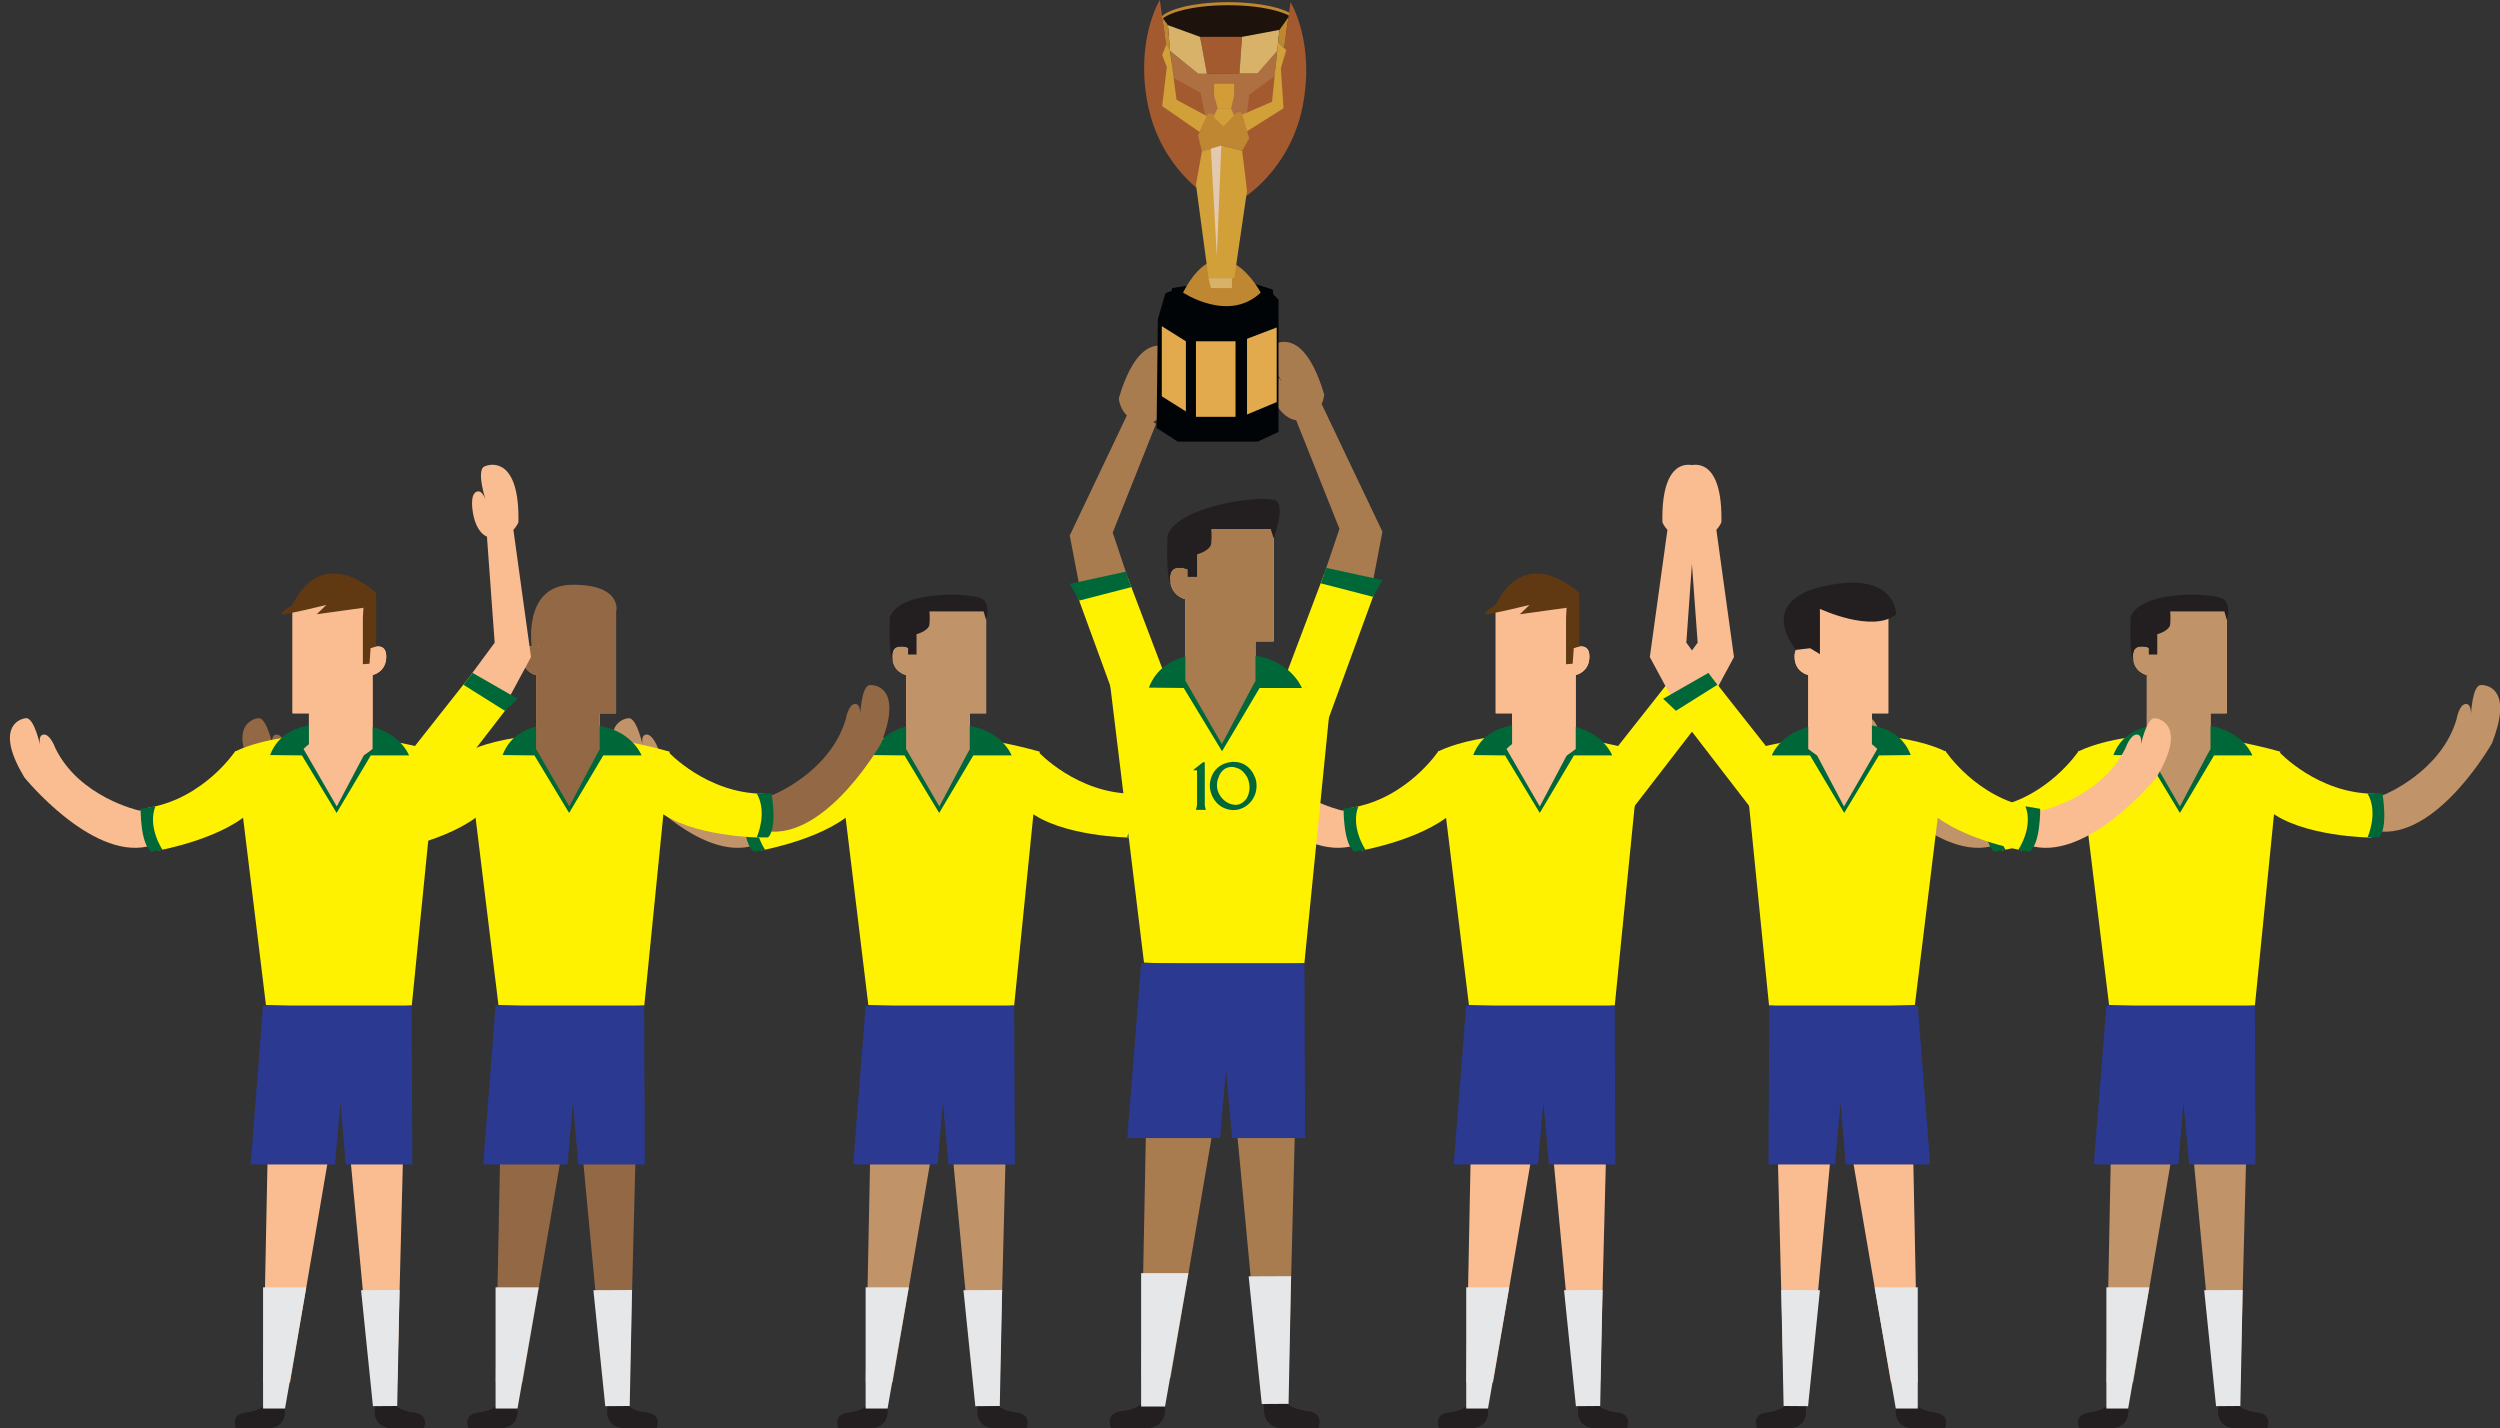 <?xml version="1.0" encoding="utf-8"?>
<!-- Generator: Adobe Illustrator 18.1.1, SVG Export Plug-In . SVG Version: 6.00 Build 0)  -->
<svg version="1.1" id="Layer_1" xmlns="http://www.w3.org/2000/svg" xmlns:xlink="http://www.w3.org/1999/xlink" x="0px" y="0px"
	 viewBox="0 0 1390.3 794.3" enable-background="new 0 0 1390.3 794.3" xml:space="preserve">
<rect x="0" y="0" width="1390.3" height="794.3" fill="#333333" stroke="none"/>
<g>
	<g>
		<path fill="#F9BD91" d="M1238.4,336.5v60.2h-9.1v19.8c0,0-10.3,20.2-35.4,0v-41.1c0,0-7.6-1.5-7.6-10.3c0-8.8,8.8-4.6,8.8-4.6v-24
			H1238.4z"/>
		<polygon fill="#8B5E3C" points="1185.4,768.8 1183,780.6 1172.7,780.6 1172.7,768.8 		"/>
		<path fill="#231F20" d="M1172.7,780.6h10.3c0,0,4,13-9.3,13.7h-17.3c0,0-3.8-8.2,6.5-8.8C1162.8,785.6,1171.7,784,1172.7,780.6z"
			/>
		<polygon fill="#8B5E3C" points="1231.6,768.8 1234.1,780.6 1244.4,780.6 1244.4,768.8 		"/>
		<path fill="#231F20" d="M1244.4,780.6h-10.3c0,0-4,13,9.3,13.7h17.3c0,0,3.8-8.2-6.5-8.8C1254.3,785.6,1245.3,784,1244.4,780.6z"
			/>
		<path fill="#E6E7E8" d="M1206.9,378.8h30.1c0,0-5.3-9.3-15-9.3S1206.9,378.8,1206.9,378.8z"/>
		<path fill="#E6E7E8" d="M1206.9,378.8l-1.4,1.6c0,0,13.2,2.3,17.3-1.6c0,0,10.2,2,15.1,1.6l-1.2-2.1
			C1236.7,378.3,1216.1,376.4,1206.9,378.8z"/>
		<polygon fill="#C19368" points="1175.5,560 1171.4,768.8 1186.3,768.8 1215.5,597.8 1231.6,768.8 1245.9,768.8 1251.3,558.9 		"/>
		<path fill="#FFF200" d="M1155.7,418c0,0,37.3-20.9,112.4,0L1254,559.2c0,0-30.8,2.2-81.1-0.3L1155.7,418z"/>
		<polygon fill="#8B5E3C" points="1185.4,768.8 1183,780.6 1172.7,780.6 1172.7,768.8 		"/>
		<path fill="#231F20" d="M1172.7,780.6h10.3c0,0,4,13-9.3,13.7h-17.3c0,0-3.8-8.2,6.5-8.8C1162.8,785.6,1171.7,784,1172.7,780.6z"
			/>
		<polygon fill="#8B5E3C" points="1231.6,768.8 1234.1,780.6 1244.4,780.6 1244.4,768.8 		"/>
		<path fill="#231F20" d="M1244.4,780.6h-10.3c0,0-4,13,9.3,13.7h17.3c0,0,3.8-8.2-6.5-8.8C1254.3,785.6,1245.3,784,1244.4,780.6z"
			/>
		<polygon fill="#2B3990" points="1171.4,559.2 1164.4,647.6 1211.4,647.6 1214.3,613.1 1217.4,647.6 1254.3,647.6 1254,559.2 		"/>
		<polygon fill="#E6E7E8" points="1171.4,715.9 1195.3,715.9 1183.5,783.3 1171.4,783.3 		"/>
		<polygon fill="#E6E7E8" points="1247.2,717.4 1225.8,717.5 1232.4,782 1245.9,781.9 		"/>
		<path fill="#006838" d="M1193,420.1l19.3,32l19-32h21.3c0,0-5.7-14.9-26.5-16.8c-20.8-1.9-43.4-2.7-50.8,16.6L1193,420.1z"/>
		<path fill="#C19368" d="M1238.4,336.5v60.2h-9.1v19.8c0,0-10.3,20.2-35.4,0v-41.1c0,0-7.6-1.5-7.6-10.3c0-8.8,8.8-4.6,8.8-4.6v-24
			H1238.4z"/>
		<path fill="#231F20" d="M1195,360.5v3.5h3.5h1.2v-11.3c0,0,6.9-1.8,7.2-5.6c0.3-3.8,0-7.1,0-7.1h30.1l1.4,4.8
			c0,0,2.5-7.3-1.4-11.3c-3.9-3.9-46.3-6-52.1,9.6c0,0-1,20.8,1.6,24.4c0,0-1.8-7.5,3.4-7.8C1194.8,359.3,1195,360.5,1195,360.5z"/>
		<path fill="#C19368" d="M1193.8,416.5l18.5,32l16.9-32C1229.2,416.5,1213.9,397,1193.8,416.5z"/>
		<path fill="#C19368" d="M1102.2,450.7c0,0-33.1-7.3-46.4-34.6c0,0-2.8-7.9-6.5-7.6c-3.7,0.3-1.7,7.2-1.7,7.2s-3.4-16.8-8.2-16.3
			s-16.9,6.3-0.8,33c0,0,36.7,45.2,68.2,38.4C1106.8,470.8,1126.8,451.8,1102.2,450.7z"/>
		<path fill="#FFF200" d="M1156.1,417.5c0,0-17.4,26.5-48.5,31.7c0,0-3.4,18.7,5.9,23.7c0,0,38.2-6.8,53.5-24.2L1156.1,417.5z"/>
		<path fill="#006838" d="M1115.4,472.6c0,0-8.5-12.4-4-24.2l-8.2,1.4c0,0-0.2,19.8,6,23.8L1115.4,472.6z"/>
		<path fill="#C19368" d="M1326,441.9c0,0,31.5-12.7,40.1-41.8c0,0,1.4-8.3,5.1-8.6c3.7-0.3,2.9,6.9,2.9,6.9s0.6-17.1,5.4-17.4
			c4.9-0.3,17.7,3.4,6.3,32.4c0,0-28.7,50.6-60.9,49.1C1324.8,462.5,1301.9,447.1,1326,441.9z"/>
		<path fill="#FFF200" d="M1267.4,418.1c0,0,21.5,23.3,53.1,23.3c0,0,6.5,17.9-1.9,24.4c0,0-38.9-0.4-56.8-15.1L1267.4,418.1z"/>
		<path fill="#006838" d="M1316.6,465.7c0,0,6.3-13.7,0-24.5h8.3c0,0,3.4,19.5-2,24.5H1316.6z"/>
	</g>
	<g>
		<path fill="#F9BD91" d="M548.4,336.5v60.2h-9.1v19.8c0,0-10.3,20.2-35.4,0v-41.1c0,0-7.6-1.5-7.6-10.3c0-8.8,8.8-4.6,8.8-4.6v-24
			H548.4z"/>
		<polygon fill="#8B5E3C" points="495.5,768.8 493,780.6 482.7,780.6 482.7,768.8 		"/>
		<path fill="#231F20" d="M482.7,780.6H493c0,0,4,13-9.3,13.7h-17.3c0,0-3.8-8.2,6.5-8.8C472.8,785.6,481.8,784,482.7,780.6z"/>
		<polygon fill="#8B5E3C" points="541.7,768.8 544.1,780.6 554.4,780.6 554.4,768.8 		"/>
		<path fill="#231F20" d="M554.4,780.6h-10.3c0,0-4,13,9.3,13.7h17.3c0,0,3.8-8.2-6.5-8.8C564.3,785.6,555.4,784,554.4,780.6z"/>
		<path fill="#E6E7E8" d="M516.9,378.8H547c0,0-5.3-9.3-15-9.3S516.9,378.8,516.9,378.8z"/>
		<path fill="#E6E7E8" d="M516.9,378.8l-1.4,1.6c0,0,13.2,2.3,17.3-1.6c0,0,10.2,2,15.1,1.6l-1.2-2.1
			C546.7,378.3,526.2,376.4,516.9,378.8z"/>
		<polygon fill="#C19368" points="485.6,560 481.4,768.8 496.4,768.8 525.6,597.8 541.7,768.8 556,768.8 561.4,558.9 		"/>
		<path fill="#FFF200" d="M465.8,418c0,0,37.3-20.9,112.4,0L564,559.2c0,0-30.8,2.2-81.1-0.3L465.8,418z"/>
		<polygon fill="#8B5E3C" points="495.5,768.8 493,780.6 482.7,780.6 482.7,768.8 		"/>
		<path fill="#231F20" d="M482.7,780.6H493c0,0,4,13-9.3,13.7h-17.3c0,0-3.8-8.2,6.5-8.8C472.8,785.6,481.8,784,482.7,780.6z"/>
		<polygon fill="#8B5E3C" points="541.7,768.8 544.1,780.6 554.4,780.6 554.4,768.8 		"/>
		<path fill="#231F20" d="M554.4,780.6h-10.3c0,0-4,13,9.3,13.7h17.3c0,0,3.8-8.2-6.5-8.8C564.3,785.6,555.4,784,554.4,780.6z"/>
		<polygon fill="#2B3990" points="481.4,559.2 474.5,647.6 521.4,647.6 524.4,613.1 527.4,647.6 564.4,647.6 564,559.2 		"/>
		<polygon fill="#E6E7E8" points="481.4,715.9 505.4,715.9 493.6,783.3 481.4,783.3 		"/>
		<polygon fill="#E6E7E8" points="557.3,717.4 535.8,717.5 542.4,782 556,781.9 		"/>
		<path fill="#006838" d="M503,420.1l19.3,32l19-32h21.3c0,0-5.7-14.9-26.5-16.8c-20.8-1.9-43.4-2.7-50.8,16.6L503,420.1z"/>
		<path fill="#C19368" d="M548.4,336.5v60.2h-9.1v19.8c0,0-10.3,20.2-35.4,0v-41.1c0,0-7.6-1.5-7.6-10.3c0-8.8,8.8-4.6,8.8-4.6v-24
			H548.4z"/>
		<path fill="#231F20" d="M505,360.5v3.5h3.5h1.2v-11.3c0,0,6.9-1.8,7.2-5.6s0-7.1,0-7.1H547l1.4,4.8c0,0,2.5-7.3-1.4-11.3
			c-3.9-3.9-46.3-6-52.1,9.6c0,0-1,20.8,1.6,24.4c0,0-1.8-7.5,3.4-7.8C504.9,359.3,505,360.5,505,360.5z"/>
		<path fill="#C19368" d="M503.9,416.5l18.5,32l16.9-32C539.3,416.5,524,397,503.9,416.5z"/>
		<path fill="#C19368" d="M412.3,450.7c0,0-33.1-7.3-46.4-34.6c0,0-2.8-7.9-6.5-7.6c-3.7,0.3-1.7,7.2-1.7,7.2s-3.4-16.8-8.2-16.3
			s-16.9,6.3-0.8,33c0,0,36.7,45.2,68.2,38.4C416.8,470.8,436.9,451.8,412.3,450.7z"/>
		<path fill="#FFF200" d="M466.1,417.5c0,0-17.4,26.5-48.5,31.7c0,0-3.4,18.7,5.9,23.7c0,0,38.2-6.8,53.5-24.2L466.1,417.5z"/>
		<path fill="#006838" d="M425.5,472.6c0,0-8.5-12.4-4-24.2l-8.2,1.4c0,0-0.2,19.8,6,23.8L425.5,472.6z"/>
		<path fill="#C19368" d="M636,441.9c0,0,31.5-12.7,40.1-41.8c0,0,1.4-8.3,5.1-8.6s2.9,6.9,2.9,6.9s0.6-17.1,5.4-17.4
			c4.9-0.3,17.7,3.4,6.3,32.4c0,0-28.7,50.6-60.9,49.1C634.9,462.5,611.9,447.1,636,441.9z"/>
		<path fill="#FFF200" d="M577.4,418.1c0,0,21.5,23.3,53.1,23.3c0,0,6.5,17.9-1.9,24.4c0,0-38.9-0.4-56.8-15.1L577.4,418.1z"/>
		<path fill="#006838" d="M626.7,465.7c0,0,6.3-13.7,0-24.5h8.3c0,0,3.4,19.5-2,24.5H626.7z"/>
	</g>
	<g>
		<path fill="#F9BD91" d="M831.8,336.5v60.2h9.1v19.8c0,0,10.3,20.2,35.4,0v-41.1c0,0,7.6-1.5,7.6-10.3c0-8.8-8.8-4.6-8.8-4.6v-24
			H831.8z"/>
		<polygon fill="#8B5E3C" points="829.4,768.8 827,780.6 816.7,780.6 816.7,768.8 		"/>
		<path fill="#231F20" d="M816.7,780.6H827c0,0,4,13-9.3,13.7h-17.3c0,0-3.8-8.2,6.5-8.8C806.8,785.6,815.7,784,816.7,780.6z"/>
		<polygon fill="#8B5E3C" points="875.6,768.8 878.1,780.6 888.4,780.6 888.4,768.8 		"/>
		<path fill="#231F20" d="M888.4,780.6h-10.3c0,0-4,13,9.3,13.7h17.3c0,0,3.8-8.2-6.5-8.8C898.3,785.6,889.3,784,888.4,780.6z"/>
		<path fill="#E6E7E8" d="M863.3,378.8h-30.1c0,0,5.3-9.3,15-9.3S863.3,378.8,863.3,378.8z"/>
		<polygon fill="#F9BD91" points="819.5,560 815.4,768.8 830.3,768.8 859.5,597.8 875.6,768.8 889.9,768.8 895.3,558.9 		"/>
		<path fill="#FFF200" d="M799.7,418c0,0,37.3-20.9,112.4,0L898,559.2c0,0-30.8,2.2-81.1-0.3L799.7,418z"/>
		<polygon fill="#8B5E3C" points="829.4,768.8 827,780.6 816.7,780.6 816.7,768.8 		"/>
		<path fill="#231F20" d="M816.7,780.6H827c0,0,4,13-9.3,13.7h-17.3c0,0-3.8-8.2,6.5-8.8C806.8,785.6,815.7,784,816.7,780.6z"/>
		<polygon fill="#8B5E3C" points="875.6,768.8 878.1,780.6 888.4,780.6 888.4,768.8 		"/>
		<path fill="#231F20" d="M888.4,780.6h-10.3c0,0-4,13,9.3,13.7h17.3c0,0,3.8-8.2-6.5-8.8C898.3,785.6,889.3,784,888.4,780.6z"/>
		<polygon fill="#2B3990" points="815.4,559.2 808.4,647.6 855.3,647.6 858.3,613.1 861.4,647.6 898.3,647.6 898,559.2 		"/>
		<polygon fill="#E6E7E8" points="815.4,715.9 839.3,715.9 827.5,783.3 815.4,783.3 		"/>
		<polygon fill="#E6E7E8" points="891.2,717.4 869.8,717.5 876.4,782 889.9,781.9 		"/>
		<path fill="#006838" d="M837,420.1l19.3,32l19-32h21.3c0,0-5.7-14.9-26.5-16.8c-20.8-1.9-43.4-2.7-50.8,16.6L837,420.1z"/>
		<path fill="#F9BD91" d="M831.8,336.5v60.2h9.1v19.8c0,0,10.3,20.2,35.4,0v-41.1c0,0,7.6-1.5,7.6-10.3c0-8.8-8.8-4.6-8.8-4.6v-24
			H831.8z"/>
		<path fill="#F9BD91" d="M837.8,416.5l18.5,32l16.9-32C873.2,416.5,857.9,397,837.8,416.5z"/>
		<path fill="#F9BD91" d="M746.2,450.7c0,0-33.1-7.3-46.4-34.6c0,0-2.8-7.9-6.5-7.6c-3.7,0.3-1.7,7.2-1.7,7.2s-3.4-16.8-8.2-16.3
			s-16.9,6.3-0.8,33c0,0,36.7,45.2,68.2,38.4C750.8,470.8,770.8,451.8,746.2,450.7z"/>
		<path fill="#FFF200" d="M800.1,417.5c0,0-17.4,26.5-48.5,31.7c0,0-3.4,18.7,5.9,23.7c0,0,38.2-6.8,53.5-24.2L800.1,417.5z"/>
		<path fill="#006838" d="M759.4,472.6c0,0-8.5-12.4-4-24.2l-8.2,1.4c0,0-0.2,19.8,6,23.8L759.4,472.6z"/>
		<path fill="#F9BD91" d="M957.3,290.4c0.7-34.4-14-33.2-18.9-31c-4.9,2.2,1.1,20.1,1.1,20.1s-1.8-7.7-5.6-6c-3.7,1.7-2,10.9-2,10.9
			s1.6,15.3,12,14.8C954.4,298.7,957.3,290.4,957.3,290.4z"/>
		<polygon fill="#FFF200" points="896.6,419 929.9,376.8 954.3,389.6 899.1,461.1 902.2,434 		"/>
		<polygon fill="#F9BD91" points="929.9,376.8 944.1,357.4 939.8,298.4 954.5,294.6 964.3,365.4 951.7,388.8 		"/>
		<polygon fill="#006838" points="929.9,376.8 926.7,380.8 949.9,395.3 957,388.6 931.8,374.2 		"/>
		<path fill="#603913" d="M870.9,343.8v25.6l3.7-0.3l0.6-8.7l3.1-0.9v-29.7c0,0-29.1-28.4-46.6,6.6c0,0-7.2,4.5-6,5.2
			c1.1,0.7,24.9-5.2,24.9-5.2l-5.4,5.2l26-3.6L870.9,343.8z"/>
	</g>
	<g>
		<path fill="#F9BD91" d="M1050.1,336.5v60.2h-9.1v19.8c0,0-10.3,20.2-35.4,0v-41.1c0,0-7.6-1.5-7.6-10.3c0-8.8,8.8-4.6,8.8-4.6v-24
			H1050.1z"/>
		<polygon fill="#8B5E3C" points="1052.4,768.8 1054.9,780.6 1065.2,780.6 1065.2,768.8 		"/>
		<path fill="#231F20" d="M1065.2,780.6h-10.3c0,0-4,13,9.3,13.7h17.3c0,0,3.8-8.2-6.5-8.8C1075.1,785.6,1066.1,784,1065.2,780.6z"
			/>
		<polygon fill="#8B5E3C" points="1006.3,768.8 1003.8,780.6 993.5,780.6 993.5,768.8 		"/>
		<path fill="#231F20" d="M993.5,780.6h10.3c0,0,4,13-9.3,13.7h-17.3c0,0-3.8-8.2,6.5-8.8C983.6,785.6,992.5,784,993.5,780.6z"/>
		<path fill="#E6E7E8" d="M1018.6,378.8h30.1c0,0-5.3-9.3-15-9.3S1018.6,378.8,1018.6,378.8z"/>
		<polygon fill="#F9BD91" points="1062.3,560 1066.5,768.8 1051.6,768.8 1022.3,597.8 1006.3,768.8 991.9,768.8 986.5,558.9 		"/>
		<path fill="#FFF200" d="M1082.1,418c0,0-37.3-20.9-112.4,0l14.1,141.2c0,0,30.8,2.2,81.1-0.3L1082.1,418z"/>
		<polygon fill="#8B5E3C" points="1052.4,768.8 1054.9,780.6 1065.2,780.6 1065.2,768.8 		"/>
		<path fill="#231F20" d="M1065.2,780.6h-10.3c0,0-4,13,9.3,13.7h17.3c0,0,3.8-8.2-6.5-8.8C1075.1,785.6,1066.1,784,1065.2,780.6z"
			/>
		<polygon fill="#8B5E3C" points="1006.3,768.8 1003.8,780.6 993.5,780.6 993.5,768.8 		"/>
		<path fill="#231F20" d="M993.5,780.6h10.3c0,0,4,13-9.3,13.7h-17.3c0,0-3.8-8.2,6.5-8.8C983.6,785.6,992.5,784,993.5,780.6z"/>
		<polygon fill="#2B3990" points="1066.5,559.2 1073.4,647.6 1026.5,647.6 1023.5,613.1 1020.5,647.6 983.5,647.6 983.9,559.2 		"/>
		<polygon fill="#E6E7E8" points="1066.5,715.9 1042.5,715.9 1054.3,783.3 1066.5,783.3 		"/>
		<polygon fill="#E6E7E8" points="990.6,717.4 1012.1,717.5 1005.5,782 991.9,781.9 		"/>
		<path fill="#006838" d="M1044.9,420.1l-19.3,32l-19-32h-21.3c0,0,5.7-14.9,26.5-16.8c20.8-1.9,43.4-2.7,50.8,16.6L1044.9,420.1z"
			/>
		<path fill="#F9BD91" d="M1050.1,336.5v60.2h-9.1v19.8c0,0-10.3,20.2-35.4,0v-41.1c0,0-7.6-1.5-7.6-10.3c0-8.8,8.8-4.6,8.8-4.6v-24
			H1050.1z"/>
		<path fill="#F9BD91" d="M1044,416.5l-18.5,32l-16.9-32C1008.6,416.5,1023.9,397,1044,416.5z"/>
		<path fill="#F9BD91" d="M1135.6,450.7c0,0,33.1-7.3,46.4-34.6c0,0,2.8-7.9,6.5-7.6c3.7,0.3,1.7,7.2,1.7,7.2s3.4-16.8,8.2-16.3
			c4.8,0.5,16.9,6.3,0.8,33c0,0-36.7,45.2-68.2,38.4C1131.1,470.8,1111,451.8,1135.6,450.7z"/>
		<path fill="#FFF200" d="M1081.8,417.5c0,0,17.4,26.5,48.5,31.7c0,0,3.4,18.7-5.9,23.7c0,0-38.2-6.8-53.5-24.2L1081.8,417.5z"/>
		<path fill="#006838" d="M1122.4,472.6c0,0,8.5-12.4,4-24.2l8.2,1.4c0,0,0.2,19.8-6,23.8L1122.4,472.6z"/>
		<path fill="#F9BD91" d="M924.5,290.4c-0.7-34.4,14-33.2,18.9-31c4.9,2.2-1.1,20.1-1.1,20.1s1.8-7.7,5.6-6c3.7,1.7,2,10.9,2,10.9
			s-1.6,15.3-12,14.8C927.4,298.7,924.5,290.4,924.5,290.4z"/>
		<polygon fill="#FFF200" points="985.3,419 952,376.8 927.6,389.6 982.7,461.1 979.7,434 		"/>
		<polygon fill="#F9BD91" points="952,376.8 937.8,357.4 942,298.4 927.3,294.6 917.5,365.4 930.1,388.8 		"/>
		<polygon fill="#006838" points="952,376.8 955.1,380.8 932,395.3 924.9,388.6 950.1,374.2 		"/>
		<path fill="#231F20" d="M1006.7,360.5l5.4,3.3v-25.2c0,0,29.2,13.7,42.4,3.1c0,0,0.2-24.3-39.4-15.9
			c-39.6,8.4-16.3,35.6-16.3,35.6L1006.7,360.5z"/>
	</g>
	<g>
		<path fill="#F9BD91" d="M342.6,336.5v60.2h-9.1v19.8c0,0-10.3,20.2-35.4,0v-41.1c0,0-7.6-1.5-7.6-10.3c0-8.8,8.8-4.6,8.8-4.6v-24
			H342.6z"/>
		<polygon fill="#8B5E3C" points="289.7,768.8 287.2,780.6 276.9,780.6 276.9,768.8 		"/>
		<path fill="#231F20" d="M276.9,780.6h10.3c0,0,4,13-9.3,13.7h-17.3c0,0-3.8-8.2,6.5-8.8C267,785.6,276,784,276.9,780.6z"/>
		<polygon fill="#8B5E3C" points="335.9,768.8 338.3,780.6 348.6,780.6 348.6,768.8 		"/>
		<path fill="#231F20" d="M348.6,780.6h-10.3c0,0-4,13,9.3,13.7H365c0,0,3.8-8.2-6.5-8.8C358.5,785.6,349.6,784,348.6,780.6z"/>
		<path fill="#E6E7E8" d="M311.1,378.8h30.1c0,0-5.3-9.3-15-9.3S311.1,378.8,311.1,378.8z"/>
		<path fill="#E6E7E8" d="M311.1,378.8l-1.4,1.6c0,0,13.2,2.3,17.3-1.6c0,0,10.2,2,15.1,1.6l-1.2-2.1
			C340.9,378.3,320.4,376.4,311.1,378.8z"/>
		<polygon fill="#936845" points="279.8,560 275.6,768.8 290.6,768.8 319.8,597.8 335.9,768.8 350.2,768.8 355.6,558.9 		"/>
		<path fill="#FFF200" d="M260,418c0,0,37.3-20.9,112.4,0l-14.1,141.2c0,0-30.8,2.2-81.1-0.3L260,418z"/>
		<polygon fill="#8B5E3C" points="289.7,768.8 287.2,780.6 276.9,780.6 276.9,768.8 		"/>
		<path fill="#231F20" d="M276.9,780.6h10.3c0,0,4,13-9.3,13.7h-17.3c0,0-3.8-8.2,6.5-8.8C267,785.6,276,784,276.9,780.6z"/>
		<polygon fill="#8B5E3C" points="335.9,768.8 338.3,780.6 348.6,780.6 348.6,768.8 		"/>
		<path fill="#231F20" d="M348.6,780.6h-10.3c0,0-4,13,9.3,13.7H365c0,0,3.8-8.2-6.5-8.8C358.5,785.6,349.6,784,348.6,780.6z"/>
		<polygon fill="#2B3990" points="275.6,559.2 268.7,647.6 315.6,647.6 318.6,613.1 321.6,647.6 358.6,647.6 358.2,559.2 		"/>
		<polygon fill="#E6E7E8" points="275.6,715.9 299.6,715.9 287.8,783.3 275.6,783.3 		"/>
		<polygon fill="#E6E7E8" points="351.5,717.4 330,717.5 336.6,782 350.2,781.9 		"/>
		<path fill="#006838" d="M297.2,420.1l19.3,32l19-32h21.3c0,0-5.7-14.9-26.5-16.8c-20.8-1.9-43.4-2.7-50.8,16.6L297.2,420.1z"/>
		<path fill="#936845" d="M342.6,336.5v60.2h-9.1v19.8c0,0-10.3,20.2-35.4,0v-41.1c0,0-7.6-1.5-7.6-10.3c0-8.8,8.8-4.6,8.8-4.6v-24
			H342.6z"/>
		<path fill="#936845" d="M298.1,416.5l18.5,32l16.9-32C333.5,416.5,318.2,397,298.1,416.5z"/>
		<path fill="#936845" d="M206.5,450.7c0,0-33.1-7.3-46.4-34.6c0,0-2.8-7.9-6.5-7.6c-3.7,0.3-1.7,7.2-1.7,7.2s-3.4-16.8-8.2-16.3
			s-16.9,6.3-0.8,33c0,0,36.7,45.2,68.2,38.4C211,470.8,231.1,451.8,206.5,450.7z"/>
		<path fill="#FFF200" d="M260.3,417.5c0,0-17.4,26.5-48.5,31.7c0,0-3.4,18.7,5.9,23.7c0,0,38.2-6.8,53.5-24.2L260.3,417.5z"/>
		<path fill="#006838" d="M219.7,472.6c0,0-8.5-12.4-4-24.2l-8.2,1.4c0,0-0.2,19.8,6,23.8L219.7,472.6z"/>
		<path fill="#936845" d="M430.2,441.9c0,0,31.5-12.7,40.1-41.8c0,0,1.4-8.3,5.1-8.6c3.7-0.3,2.9,6.9,2.9,6.9s0.6-17.1,5.4-17.4
			c4.9-0.3,17.7,3.4,6.3,32.4c0,0-28.7,50.6-60.9,49.1C429.1,462.5,406.1,447.1,430.2,441.9z"/>
		<path fill="#FFF200" d="M371.6,418.1c0,0,21.5,23.3,53.1,23.3c0,0,6.5,17.9-1.9,24.4c0,0-38.9-0.4-56.8-15.1L371.6,418.1z"/>
		<path fill="#006838" d="M420.8,465.7c0,0,6.3-13.7,0-24.5h8.3c0,0,3.4,19.5-2,24.5H420.8z"/>
		<path fill="#936845" d="M299.2,360.5l3-18.9l40.5-2.1c0,0,3.1-14.5-24.5-14.3c-27.6,0.2-22.5,34.4-22.5,34.4"/>
	</g>
	<g>
		<polygon fill="#FFF200" points="648.2,376.6 627.2,321.3 597.4,326.5 631.5,419.9 637.3,390.5 		"/>
		<polygon fill="#A97C50" points="627.2,321.3 618.8,296.2 642.9,235.7 628.7,226.8 594.9,297.8 600.4,326.5 		"/>
		<polygon fill="#006838" points="627.2,321.3 629.2,326.5 600.2,334 594.9,324.7 626.1,317.9 		"/>
		<path fill="#A97C50" d="M736.4,219.4c-10.7-36.3-25.7-30.2-30.1-26.3s7.8,20.7,7.8,20.7s-4.5-7.5-7.8-4.4s1.5,12.1,1.5,12.1
			s6.7,15.5,17.5,11.6C736.2,229.1,736.4,219.4,736.4,219.4z"/>
		<polygon fill="#FFF200" points="715.5,374.5 736.4,319.2 766.3,324.4 732.2,417.8 726.4,388.4 		"/>
		<polygon fill="#A97C50" points="736.4,319.2 744.9,294.1 720.8,233.6 735,224.7 768.8,295.7 763.3,324.4 		"/>
		<polygon fill="#006838" points="736.4,319.2 734.5,324.4 763.5,331.9 768.8,322.6 737.6,315.8 		"/>
		<path fill="#F9BD91" d="M708.3,290.5v66.2h-10.1v21.8c0,0-11.3,22.2-39,0v-45.3c0,0-8.4-1.7-8.4-11.3c0-9.6,9.6-5,9.6-5v-26.4
			H708.3z"/>
		<polygon fill="#8B5E3C" points="650,766.2 647.3,779.2 636,779.2 636,766.2 		"/>
		<path fill="#231F20" d="M636,779.2h11.3c0,0,4.4,14.3-10.3,15.1H618c0,0-4.2-9,7.1-9.6C625.1,784.7,634.9,783,636,779.2z"/>
		<polygon fill="#8B5E3C" points="700.8,766.2 703.5,779.2 714.9,779.2 714.9,766.2 		"/>
		<path fill="#231F20" d="M714.9,779.2h-11.3c0,0-4.4,14.3,10.3,15.1h19.1c0,0,4.2-9-7.1-9.6C725.8,784.7,715.9,783,714.9,779.2z"/>
		<path fill="#E6E7E8" d="M673.6,337h33.1c0,0-5.9-10.2-16.6-10.2S673.6,337,673.6,337z"/>
		<path fill="#E6E7E8" d="M673.6,337l-1.6,1.8c0,0,14.6,2.5,19.1-1.8c0,0,11.2,2.2,16.7,1.8l-1.4-2.3
			C706.4,336.5,683.8,334.4,673.6,337z"/>
		<polygon fill="#A97C50" points="639.1,536.5 634.6,766.2 651,766.2 683.1,578 700.8,766.2 716.6,766.2 722.5,535.3 		"/>
		<path fill="#FFF200" d="M617.3,380.2c0,0,41.1-23.1,123.6,0l-15.5,155.4c0,0-33.9,2.4-89.2-0.3L617.3,380.2z"/>
		<polygon fill="#8B5E3C" points="650,766.2 647.3,779.2 636,779.2 636,766.2 		"/>
		<path fill="#231F20" d="M636,779.2h11.3c0,0,4.4,14.3-10.3,15.1H618c0,0-4.2-9,7.1-9.6C625.1,784.7,634.9,783,636,779.2z"/>
		<polygon fill="#8B5E3C" points="700.8,766.2 703.5,779.2 714.9,779.2 714.9,766.2 		"/>
		<path fill="#231F20" d="M714.9,779.2h-11.3c0,0-4.4,14.3,10.3,15.1h19.1c0,0,4.2-9-7.1-9.6C725.8,784.7,715.9,783,714.9,779.2z"/>
		<polygon fill="#2B3990" points="634.6,535.6 626.9,632.9 678.5,632.9 681.8,594.9 685.2,632.9 725.8,632.9 725.4,535.6 		"/>
		<polygon fill="#E6E7E8" points="634.6,708 660.9,708 647.9,782.2 634.6,782.2 		"/>
		<polygon fill="#E6E7E8" points="718,709.7 694.4,709.8 701.7,780.8 716.6,780.7 		"/>
		<path fill="#006838" d="M658.3,382.6l21.3,35.2l20.9-35.2h23.5c0,0-6.3-16.3-29.1-18.4c-22.8-2.1-47.8-2.9-56,18.2L658.3,382.6z"
			/>
		<path fill="#A97C50" d="M708.3,290.5v66.2h-10.1v21.8c0,0-11.3,22.2-39,0v-45.3c0,0-8.4-1.7-8.4-11.3c0-9.6,9.6-5,9.6-5v-26.4
			H708.3z"/>
		<path fill="#231F20" d="M660.5,316.9v3.9h3.8h1.4v-12.5c0,0,7.6-2,7.9-6.2c0.4-4.2,0-7.9,0-7.9h33.1l1.6,5.2
			c0,0,6.2-16.3,1.9-20.6s-54.5,1.6-60.9,18.8c0,0-1.1,22.9,1.7,26.8c0,0-2-8.3,3.8-8.6C660.3,315.6,660.5,316.9,660.5,316.9z"/>
		<path fill="#A97C50" d="M659.2,378.5l20.3,35.3l18.7-35.3C698.2,378.5,681.4,357.1,659.2,378.5z"/>
		<g>
			<path fill="#006838" d="M665.9,428.4h-2.1V428l5.2-4.1h1v23.4v0c0,0.3,0.1,0.6,0.1,1.1c0.1,0.5,0.2,0.9,0.3,1.3
				c0,0.1,0.1,0.2,0.1,0.3c0.1,0.2,0.1,0.3,0.1,0.3c0,0.1,0,0.1,0.1,0.1h-5.7c0.1-0.1,0.1-0.3,0.2-0.6c0.1-0.3,0.2-0.5,0.2-0.6
				c0.1-0.4,0.2-0.8,0.2-1.1c0-0.4,0.1-0.6,0.1-0.8V428.4z"/>
			<path fill="#006838" d="M698.8,436.4c0,0.1,0,0.3,0,0.4c0,0.1,0,0.3,0,0.4c0,2.3-0.6,4.5-1.7,6.5c-1.1,2-2.7,3.7-4.6,4.9
				c-2,1.2-4.1,1.9-6.5,1.9c-1.8,0-3.6-0.4-5.2-1.1s-3-1.7-4.2-3s-2.1-2.8-2.8-4.5s-1-3.5-1-5.3c0.1-1.8,0.4-3.5,1.1-5
				c0.6-1.5,1.5-2.9,2.6-4s2.4-2.1,3.9-2.7c1.5-0.7,3.1-1,4.8-1.2c0.2,0,0.5,0,0.9,0c1.8,0,3.5,0.3,5,1c1.5,0.7,2.8,1.6,3.9,2.8
				c1.1,1.2,2,2.5,2.6,4.1C698.4,433,698.7,434.7,698.8,436.4z M676.8,436.8c0,1.9,0.5,3.6,1.5,5.3c1,1.7,2.3,3,3.9,4
				c1.6,1,3.3,1.5,5.2,1.5c1.2-0.1,2.3-0.4,3.2-1c0.9-0.6,1.7-1.3,2.4-2.2c0.6-0.9,1.1-1.9,1.4-3c0.3-1.1,0.5-2.3,0.5-3.5
				c0-0.6-0.1-1.3-0.2-2.1c-0.2-1.3-0.6-2.6-1.2-3.7s-1.4-2.1-2.3-3s-1.9-1.5-3-1.9c-1.1-0.4-2.1-0.7-3.2-0.7
				c-0.6,0-1.2,0.1-1.7,0.2c-1.4,0.3-2.5,1-3.5,2s-1.7,2.2-2.1,3.6C677,433.7,676.8,435.2,676.8,436.8z"/>
		</g>
		<path fill="#A97C50" d="M622.2,221.5c10.7-36.3,25.7-30.2,30.1-26.3c4.4,3.9-7.8,20.7-7.8,20.7s4.5-7.5,7.8-4.4
			c3.3,3.1-1.5,12.1-1.5,12.1s-6.7,15.5-17.5,11.6C622.5,231.2,622.2,221.5,622.2,221.5z"/>
		<g>
			<polygon fill="#000407" points="643.2,238 655,245.6 699.4,245.6 711,240.2 711,166.6 708.1,163.7 707.8,161 687.6,154.7 
				651.8,160.2 651.6,161.7 648.1,163.1 643.9,177.5 			"/>
			<path fill="#BF8732" d="M657.9,162.7c0,0,25.4,17,43.2,0C701.1,162.7,679.4,121.7,657.9,162.7z"/>
			<ellipse fill="#BF8732" cx="683" cy="12.3" rx="38.6" ry="11.1"/>
			<ellipse fill="#1E120D" cx="683" cy="14" rx="38.6" ry="11.1"/>
			<path fill="#A35A2F" d="M649.2,29.9L645,0c0,0-13.8,22.2-6.7,58s33.7,51.4,33.7,51.4h9.1V47c0,0-24.9-8-26.4-8.7
				C653.3,37.7,649.2,29.9,649.2,29.9z"/>
			<path fill="#A35A2F" d="M713.5,31.1l4.2-29.9c0,0,13.8,22.2,6.7,58s-33.7,51.4-33.7,51.4h-9.1V48.2c0,0,24.9-8,26.4-8.7
				S713.5,31.1,713.5,31.1z"/>
			<path fill="#AE7040" d="M693.5,62.6l1.2-9.9l14.2-10.4l1.4-14.1l-10.9,12.4L666.3,41l-15.6-12.7l2,15.1l14.9,8.1l2.6,12.6
				C670.2,64,679.9,77.9,693.5,62.6z"/>
			<polygon fill="#D1A039" points="665.1,102.7 672.1,154.7 686.4,154.7 693.5,106.1 690.8,83.9 679.2,80.9 668.4,84.2 			"/>
			<polygon fill="#BF8732" points="668.4,84.2 679.2,80.9 690.8,83.9 694.7,76.8 690.3,62.5 687.8,62.5 680.5,70.4 674.3,63.2 
				671.8,63.2 666.3,75.3 			"/>
			<polygon fill="#E4C9B1" points="673.4,82.7 676.7,142.4 679.2,80.9 			"/>
			<polyline fill="#D1A039" points="675.2,66.1 675.2,64.2 677.2,60.2 684.6,60.2 686.3,64.2 680.5,70.4 675.2,65.3 			"/>
			<polygon fill="#D1A039" points="690.7,63.8 707.4,56.6 710.8,23.4 715.3,27.9 712.3,38 713.8,60.2 693.5,73 			"/>
			<polygon fill="#D1A039" points="671.2,64.6 654.3,55.5 649.8,21.9 646.3,30.6 648.9,37.3 646.3,59 667.1,73.4 			"/>
			<polygon fill="#D9B269" points="672.1,154.7 673.4,160.2 685.1,160.2 685.1,154.7 			"/>
			<polygon fill="#D39C37" points="675.2,46.6 675.2,53.3 677.2,60.2 684.6,60.2 686.3,53.4 686.3,46.6 			"/>
			<polygon fill="#A35A2F" points="667.4,20.5 690.7,20.5 689.3,40.8 671.2,41 			"/>
			<polygon fill="#D9B269" points="689.3,40.8 699.4,40.7 710.3,28.3 711.5,16.6 690.7,20.5 			"/>
			<polygon fill="#D9B269" points="650.7,28.3 666.3,41 671.2,41 667.4,20.5 649.5,14 			"/>
			<path fill="#BF8732" d="M710.8,23.4c0.7,0.7,3.3,3.3,3.3,3.3l2.4-17.1l-5,7.1L710.8,23.4z"/>
			<polygon fill="#BF8732" points="648.5,25 650.7,28.3 649.5,14 646.3,9.6 			"/>
			<rect x="665.1" y="189.8" fill="#E2AA4C" width="22" height="42"/>
			<polygon fill="#E2AA4C" points="693.5,188.4 693.5,230.5 710,223.6 710,182.1 			"/>
			<polygon fill="#E2AA4C" points="659.5,189.8 646.1,181.4 646.1,220.4 659.5,228.8 			"/>
		</g>
	</g>
	<g>
		<path fill="#F9BD91" d="M162.7,336.5v60.2h9.1v19.8c0,0,10.3,20.2,35.4,0v-41.1c0,0,7.6-1.5,7.6-10.3c0-8.8-8.8-4.6-8.8-4.6v-24
			H162.7z"/>
		<polygon fill="#8B5E3C" points="160.4,768.8 157.9,780.6 147.6,780.6 147.6,768.8 		"/>
		<path fill="#231F20" d="M147.6,780.6h10.3c0,0,4,13-9.3,13.7h-17.3c0,0-3.8-8.2,6.5-8.8C137.7,785.6,146.7,784,147.6,780.6z"/>
		<polygon fill="#8B5E3C" points="206.6,768.8 209,780.6 219.3,780.6 219.3,768.8 		"/>
		<path fill="#231F20" d="M219.3,780.6H209c0,0-4,13,9.3,13.7h17.3c0,0,3.8-8.2-6.5-8.8C229.2,785.6,220.3,784,219.3,780.6z"/>
		<path fill="#E6E7E8" d="M194.2,378.8h-30.1c0,0,5.3-9.3,15-9.3C188.9,369.4,194.2,378.8,194.2,378.8z"/>
		<polygon fill="#F9BD91" points="150.5,560 146.3,768.8 161.3,768.8 190.5,597.8 206.6,768.8 220.9,768.8 226.3,558.9 		"/>
		<path fill="#FFF200" d="M130.7,418c0,0,37.3-20.9,112.4,0l-14.1,141.2c0,0-30.8,2.2-81.1-0.3L130.7,418z"/>
		<polygon fill="#8B5E3C" points="160.4,768.8 157.9,780.6 147.6,780.6 147.6,768.8 		"/>
		<path fill="#231F20" d="M147.6,780.6h10.3c0,0,4,13-9.3,13.7h-17.3c0,0-3.8-8.2,6.5-8.8C137.7,785.6,146.7,784,147.6,780.6z"/>
		<polygon fill="#8B5E3C" points="206.6,768.8 209,780.6 219.3,780.6 219.3,768.8 		"/>
		<path fill="#231F20" d="M219.3,780.6H209c0,0-4,13,9.3,13.7h17.3c0,0,3.8-8.2-6.5-8.8C229.2,785.6,220.3,784,219.3,780.6z"/>
		<polygon fill="#2B3990" points="146.3,559.2 139.4,647.6 186.3,647.6 189.3,613.1 192.3,647.6 229.3,647.6 228.9,559.2 		"/>
		<polygon fill="#E6E7E8" points="146.3,715.9 170.3,715.9 158.5,783.3 146.3,783.3 		"/>
		<polygon fill="#E6E7E8" points="222.2,717.4 200.8,717.5 207.4,782 220.9,781.9 		"/>
		<path fill="#006838" d="M167.9,420.1l19.3,32l19-32h21.3c0,0-5.7-14.9-26.5-16.8c-20.8-1.9-43.4-2.7-50.8,16.6L167.9,420.1z"/>
		<path fill="#F9BD91" d="M162.7,336.5v60.2h9.1v19.8c0,0,10.3,20.2,35.4,0v-41.1c0,0,7.6-1.5,7.6-10.3c0-8.8-8.8-4.6-8.8-4.6v-24
			H162.7z"/>
		<path fill="#F9BD91" d="M168.8,416.5l18.5,32l16.9-32C204.2,416.5,188.9,397,168.8,416.5z"/>
		<path fill="#F9BD91" d="M77.2,450.7c0,0-33.1-7.3-46.4-34.6c0,0-2.8-7.9-6.5-7.6c-3.7,0.3-1.7,7.2-1.7,7.2s-3.4-16.8-8.2-16.3
			s-16.9,6.3-0.8,33c0,0,36.7,45.2,68.2,38.4C81.7,470.8,101.8,451.8,77.2,450.7z"/>
		<path fill="#FFF200" d="M131,417.5c0,0-17.4,26.5-48.5,31.7c0,0-3.4,18.7,5.9,23.7c0,0,38.2-6.8,53.5-24.2L131,417.5z"/>
		<path fill="#006838" d="M90.4,472.6c0,0-8.5-12.4-4-24.2l-8.2,1.4c0,0-0.2,19.8,6,23.8L90.4,472.6z"/>
		<path fill="#F9BD91" d="M288.3,290.4c0.7-34.4-14-33.2-18.9-31c-4.9,2.2,1.1,20.1,1.1,20.1s-1.8-7.7-5.6-6c-3.7,1.7-2,10.9-2,10.9
			s1.6,15.3,12,14.8C285.4,298.7,288.3,290.4,288.3,290.4z"/>
		<polygon fill="#FFF200" points="227.5,419 260.8,376.8 285.2,389.6 230.1,461.1 233.2,434 		"/>
		<polygon fill="#F9BD91" points="260.8,376.8 275.1,357.4 270.8,298.4 285.5,294.6 295.3,365.4 282.7,388.8 		"/>
		<polygon fill="#006838" points="260.8,376.8 257.7,380.8 280.8,395.3 287.9,388.6 262.8,374.2 		"/>
		<path fill="#603913" d="M201.8,343.8v25.6l3.7-0.3l0.6-8.7l3.1-0.9v-29.7c0,0-29.1-28.4-46.6,6.6c0,0-7.2,4.5-6,5.2
			c1.1,0.7,24.9-5.2,24.9-5.2l-5.4,5.2l26-3.6L201.8,343.8z"/>
	</g>
</g>
</svg>
